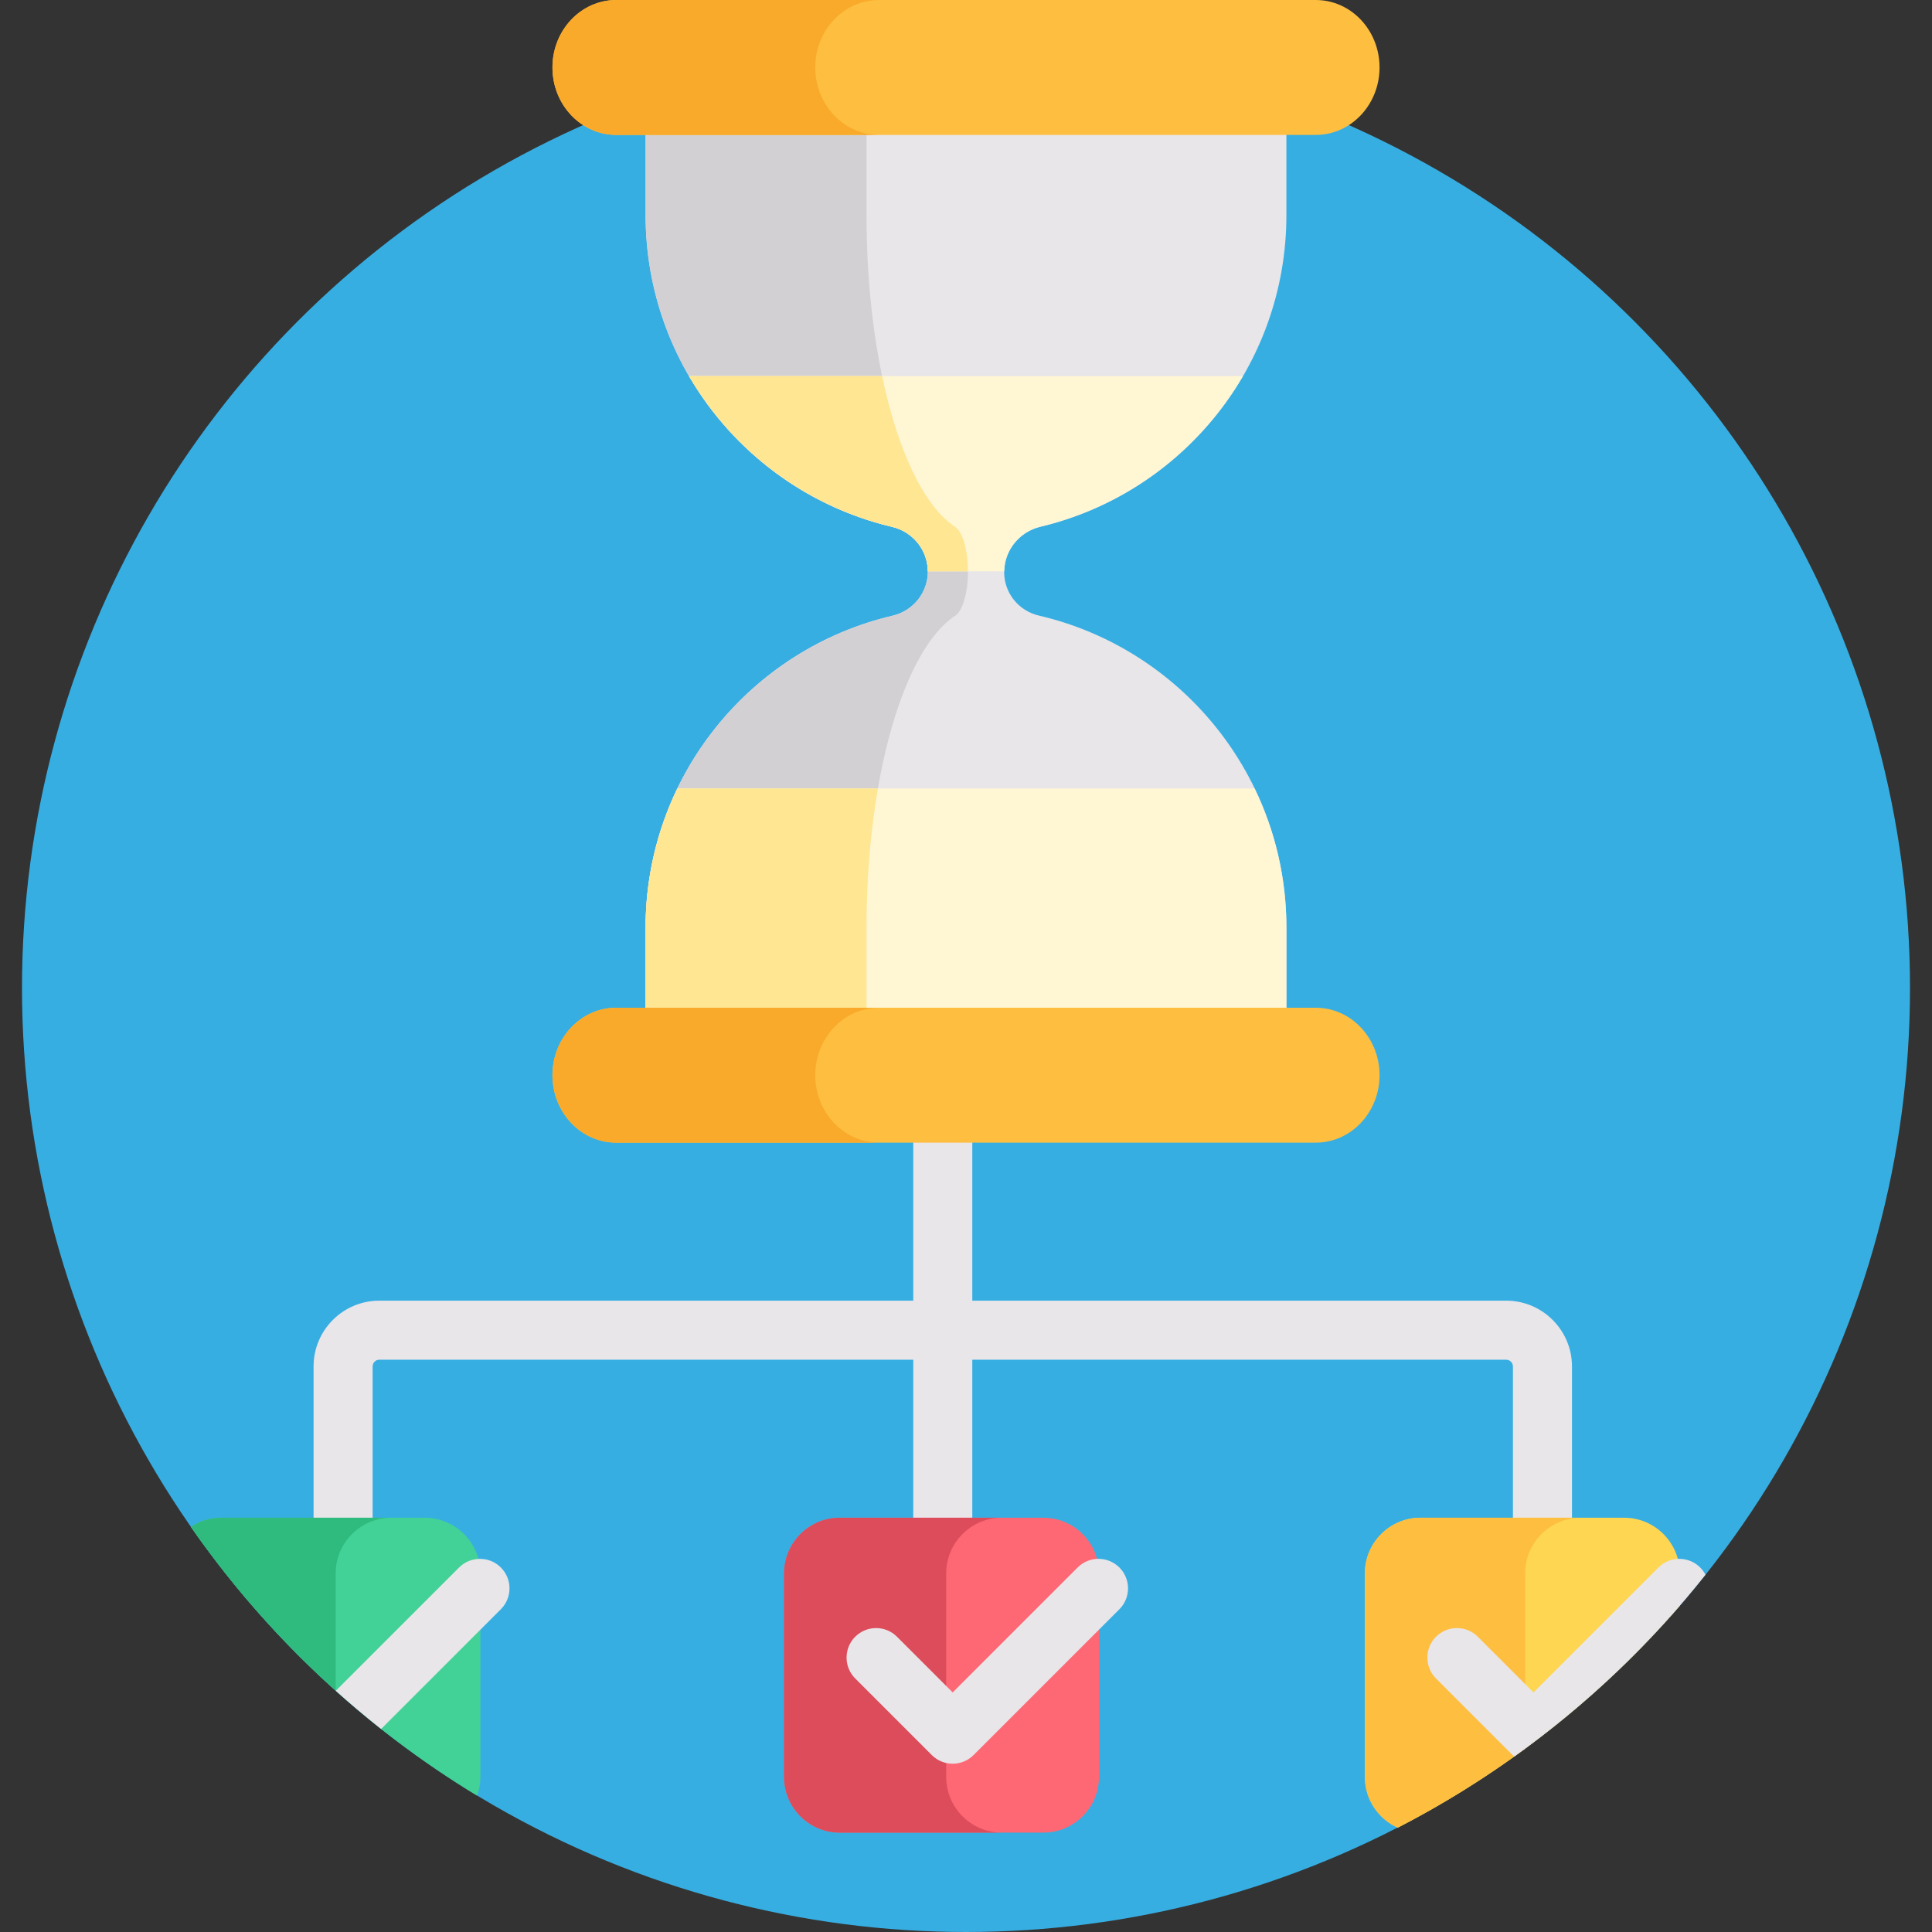 <?xml version="1.0" encoding="iso-8859-1"?>
<!-- Generator: Adobe Illustrator 19.0.0, SVG Export Plug-In . SVG Version: 6.00 Build 0)  -->
<svg version="1.1" id="Capa_1" xmlns="http://www.w3.org/2000/svg" xmlns:xlink="http://www.w3.org/1999/xlink" x="0px" y="0px"
	 viewBox="0 0 512 512" style="enable-background:new 0 0 512 512;" xml:space="preserve">
<rect x="0" y="0" width="512" height="512" fill="#333333" stroke="none"/>
<circle style="fill:#37AEE2;" cx="256" cy="261.83" r="250.17"/>
<path style="fill:#E8E6E9;" d="M399.15,344.689H257.67v-41.876c0-4.322-3.503-7.824-7.824-7.824c-4.321,0-7.824,3.503-7.824,7.824
	v41.876H100.517c-9.603,0-17.415,7.812-17.415,17.415v40.11c0,4.322,3.503,7.824,7.824,7.824s7.824-3.503,7.824-7.824v-40.11
	c0-0.974,0.792-1.767,1.766-1.767h141.505v41.876c0,4.322,3.503,7.824,7.824,7.824c4.321,0,7.824-3.503,7.824-7.824v-41.876H399.15
	c0.988,0,1.792,0.804,1.792,1.792v40.084c0,4.322,3.503,7.824,7.824,7.824s7.824-3.503,7.824-7.824V362.13
	C416.59,352.514,408.766,344.689,399.15,344.689z"/>
<path style="fill:#42D197;" d="M112.591,402.215H58.595c-2.956,0-5.707,0.893-8.016,2.411
	c20.001,28.719,45.858,53.054,75.858,71.251c0.56-1.547,0.88-3.205,0.88-4.94v-53.996
	C127.317,408.841,120.69,402.215,112.591,402.215z"/>
<path style="fill:#2FBA7E;" d="M88.948,416.941c0-8.099,6.627-14.726,14.726-14.726H58.595c-2.956,0-5.707,0.893-8.016,2.411
	c11.086,15.917,23.977,30.481,38.369,43.407V416.941z"/>
<path style="fill:#FD6874;" d="M276.511,485.663h-53.996c-8.099,0-14.726-6.627-14.726-14.726v-53.996
	c0-8.099,6.627-14.726,14.726-14.726h53.996c8.099,0,14.726,6.627,14.726,14.726v53.996
	C291.237,479.036,284.61,485.663,276.511,485.663z"/>
<path style="fill:#DD4C5B;" d="M250.751,470.937v-53.996c0-8.099,6.627-14.726,14.726-14.726h-42.963
	c-8.099,0-14.726,6.627-14.726,14.726v53.996c0,8.099,6.627,14.726,14.726,14.726h42.963
	C257.378,485.663,250.751,479.036,250.751,470.937z"/>
<path style="fill:#FED652;" d="M445.156,425.56v-8.619c0-8.099-6.627-14.726-14.726-14.726h-53.996
	c-8.099,0-14.726,6.627-14.726,14.726v53.996c0,5.956,3.59,11.105,8.707,13.419C398.962,469.648,424.317,449.615,445.156,425.56z"/>
<path style="fill:#FEBE40;" d="M404.18,416.941c0-8.099,6.627-14.726,14.726-14.726h-42.472c-8.099,0-14.726,6.627-14.726,14.726
	v53.996c0,5.956,3.59,11.105,8.707,13.419c11.839-6.099,23.118-13.128,33.765-20.966V416.941z"/>
<g>
	<path style="fill:#E8E6E9;" d="M121.662,415.401l-32.673,32.674c3.895,3.495,7.897,6.875,12.007,10.124l31.731-31.731
		c3.056-3.056,3.056-8.009,0-11.066C129.672,412.347,124.717,412.347,121.662,415.401z"/>
	<path style="fill:#E8E6E9;" d="M252.47,467.404L252.47,467.404c-2.075,0-4.065-0.824-5.533-2.292l-20.298-20.299
		c-3.056-3.055-3.055-8.01,0-11.065c3.056-3.054,8.01-3.055,11.065,0.001l14.766,14.766l33.112-33.113
		c3.055-3.054,8.01-3.054,11.065,0c3.056,3.056,3.056,8.01,0,11.066l-38.645,38.645C256.535,466.579,254.545,467.404,252.47,467.404
		z"/>
	<path style="fill:#E8E6E9;" d="M451.976,417.323c-0.36-0.691-0.829-1.341-1.409-1.921c-3.055-3.054-8.01-3.054-11.065,0
		l-33.112,33.113l-14.765-14.766c-3.056-3.056-8.01-3.055-11.066-0.001c-3.055,3.055-3.056,8.01,0,11.065l20.298,20.3
		c0.138,0.138,0.286,0.266,0.433,0.392C420.354,451.88,437.419,435.644,451.976,417.323z"/>
	<path style="fill:#E8E6E9;" d="M340.91,56.98V33.808H171.09V56.98c0,40.153,27.872,73.791,65.324,82.634
		c5.528,1.305,9.472,6.177,9.472,11.856l0,0c0,5.605-3.891,10.42-9.348,11.699c-37.514,8.798-65.448,42.466-65.448,82.663v23.172
		h169.82v-23.172c0-40.252-28.011-73.958-65.603-82.699c-5.369-1.248-9.193-5.992-9.193-11.504l0,0
		c0-5.773,4.011-10.715,9.627-12.052C313.115,130.679,340.91,97.078,340.91,56.98z"/>
</g>
<path style="fill:#D3D0D4;" d="M253.156,163.17c1.961-1.28,3.36-6.095,3.36-11.7l0,0c0-5.68-1.418-10.551-3.404-11.856
	c-13.461-8.843-23.479-42.481-23.479-82.634V33.808H171.09V56.98c0,40.153,27.872,73.791,65.324,82.634
	c5.528,1.305,9.472,6.176,9.472,11.856l0,0c0,5.605-3.891,10.42-9.348,11.7c-37.514,8.798-65.448,42.465-65.448,82.663v23.173
	h58.543v-23.173C229.633,205.636,239.673,171.968,253.156,163.17z"/>
<path style="fill:#FFF6D4;" d="M182.599,99.655c11.549,19.817,30.878,34.543,53.815,39.959c5.507,1.3,9.44,6.14,9.469,11.793h20.241
	c0.102-5.676,4.074-10.51,9.617-11.829c22.869-5.445,42.137-20.149,53.66-39.922H182.599V99.655z"/>
<path style="fill:#FFE693;" d="M182.603,99.663c11.809,20.26,31.426,34.665,53.799,39.948c0.004,0.001,0.008,0.003,0.011,0.003
	c5.418,1.283,9.439,6.05,9.469,11.792h10.632c-0.011-5.652-1.424-10.493-3.404-11.792c-8.244-5.416-15.191-20.142-19.342-39.959
	h-51.17C182.6,99.658,182.602,99.66,182.603,99.663z"/>
<path style="fill:#FFF6D4;" d="M332.481,208.95H179.519c-5.391,11.156-8.429,23.662-8.429,36.883v23.172h169.82v-23.172
	C340.91,232.612,337.872,220.106,332.481,208.95z"/>
<path style="fill:#FFE693;" d="M229.633,245.833c0-13.222,1.092-25.727,3.03-36.883H179.52c-5.76,11.919-8.429,24.602-8.429,36.883
	v23.173h58.543v-23.173H229.633z"/>
<g>
	<path style="fill:#FEBE40;" d="M348.69,302.813H163.31c-9.336,0-16.904-8.004-16.904-17.876c0-9.873,7.568-17.876,16.904-17.876
		h185.38c9.336,0,16.904,8.004,16.904,17.876C365.594,294.81,358.025,302.813,348.69,302.813z"/>
	<path style="fill:#FEBE40;" d="M348.69,35.753H163.31c-9.336,0-16.904-8.004-16.904-17.876S153.975,0,163.31,0h185.38
		c9.336,0,16.904,8.004,16.904,17.876S358.025,35.753,348.69,35.753z"/>
</g>
<g>
	<path style="fill:#F9AA2B;" d="M216.055,284.937c0-9.873,7.568-17.876,16.904-17.876H163.31c-9.336,0-16.904,8.004-16.904,17.876
		c0,9.873,7.568,17.876,16.904,17.876h69.649C223.624,302.813,216.055,294.81,216.055,284.937z"/>
	<path style="fill:#F9AA2B;" d="M216.055,17.876C216.055,8.004,223.624,0,232.959,0H163.31c-9.336,0-16.904,8.004-16.904,17.876
		c0,9.873,7.568,17.876,16.904,17.876h69.649C223.624,35.753,216.055,27.749,216.055,17.876z"/>
</g>
<g>
</g>
<g>
</g>
<g>
</g>
<g>
</g>
<g>
</g>
<g>
</g>
<g>
</g>
<g>
</g>
<g>
</g>
<g>
</g>
<g>
</g>
<g>
</g>
<g>
</g>
<g>
</g>
<g>
</g>
</svg>
